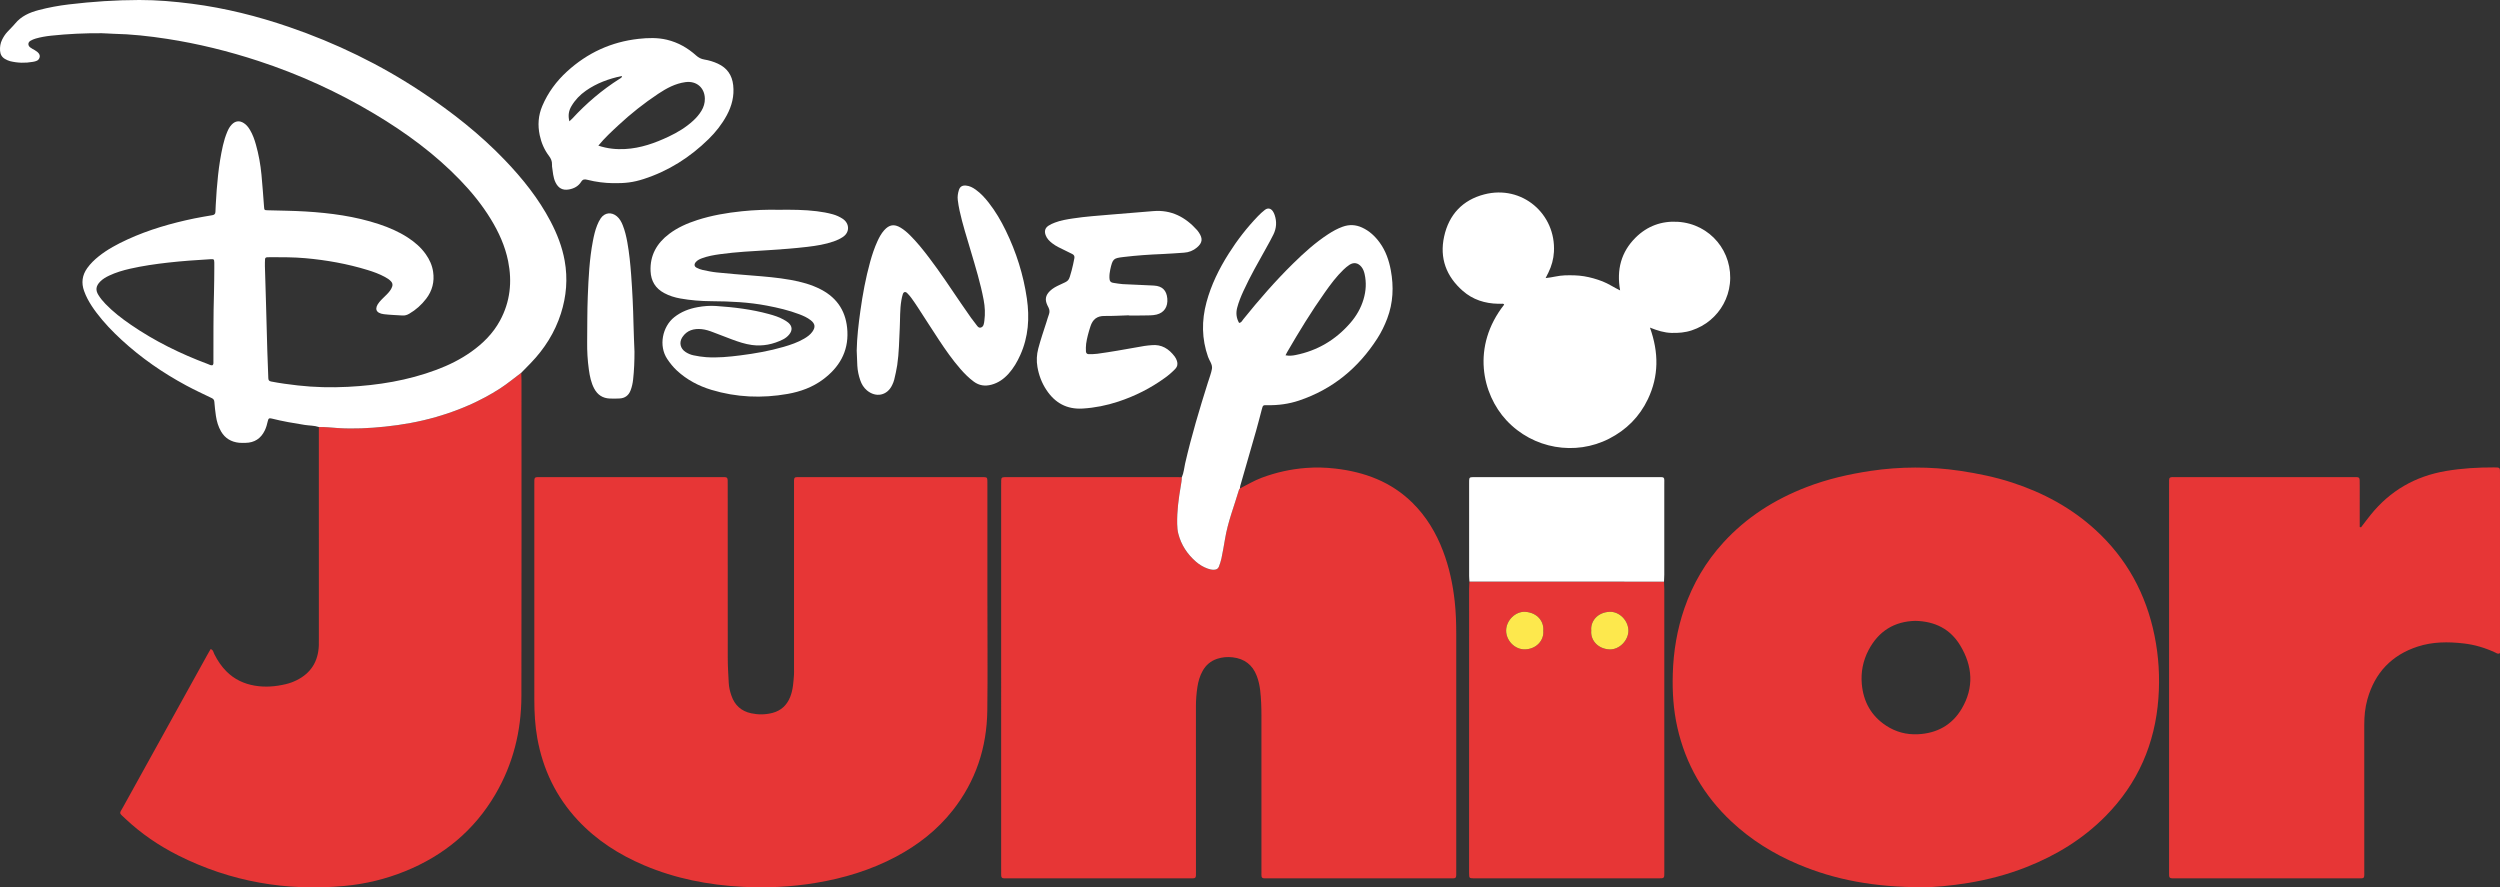 <?xml version="1.0" encoding="UTF-8" standalone="no"?>
<!-- Generator: Adobe Illustrator 16.0.0, SVG Export Plug-In . SVG Version: 6.00 Build 0)  -->

<svg
   xmlns:dc="http://purl.org/dc/elements/1.1/"
   xmlns:cc="http://creativecommons.org/ns#"
   xmlns:rdf="http://www.w3.org/1999/02/22-rdf-syntax-ns#"
   xmlns:svg="http://www.w3.org/2000/svg"
   xmlns="http://www.w3.org/2000/svg"
   xmlns:sodipodi="http://sodipodi.sourceforge.net/DTD/sodipodi-0.dtd"
   xmlns:inkscape="http://www.inkscape.org/namespaces/inkscape"
   version="1.1"
   id="Layer_1"
   x="0px"
   y="0px"
   width="771.523"
   height="273.858"
   viewBox="0 0 771.523 273.858"
   enable-background="new 0 0 792 300"
   xml:space="preserve"
   inkscape:version="0.91 r13725"
   sodipodi:docname="Disney Junior.svg"><rect x="0" y="0" width="771.523" height="273.858" fill="#333333" stroke="none"/><defs
     id="defs41" /><sodipodi:namedview
     pagecolor="#ffffff"
     bordercolor="#666666"
     borderopacity="1"
     objecttolerance="10"
     gridtolerance="10"
     guidetolerance="10"
     inkscape:pageopacity="0"
     inkscape:pageshadow="2"
     inkscape:window-width="1920"
     inkscape:window-height="1017"
     id="namedview39"
     showgrid="false"
     fit-margin-top="0"
     fit-margin-left="0"
     fit-margin-right="0"
     fit-margin-bottom="0"
     inkscape:zoom="1.028519"
     inkscape:cx="292.91835"
     inkscape:cy="114.27509"
     inkscape:window-x="-8"
     inkscape:window-y="-8"
     inkscape:window-maximized="1"
     inkscape:current-layer="Layer_1" /><path
     style="clip-rule:evenodd;fill:#e73636;fill-rule:evenodd"
     inkscape:connector-curvature="0"
     id="path5"
     d="m 382.659,150.731 c 2.224,-1.119 4.361,-2.414 6.708,-3.291 4.428,-1.658 8.974,-2.67 13.702,-3.029 3.022,-0.231 6.026,-0.15 9.003,0.193 9.049,1.041 17.268,4.068 23.88,10.621 4.242,4.206 7.243,9.22 9.362,14.772 1.922,5.034 3.044,10.255 3.628,15.612 0.359,3.293 0.468,6.589 0.469,9.892 0.01,24.241 0.009,48.482 0.001,72.725 0,3.235 0.323,2.834 -2.791,2.836 -18.218,0.01 -36.436,0.009 -54.654,10e-4 -3.015,-10e-4 -2.67,0.344 -2.672,-2.726 -0.009,-15.793 -0.005,-31.587 -0.003,-47.381 0,-2.645 -0.084,-5.282 -0.387,-7.912 -0.178,-1.541 -0.518,-3.041 -1.069,-4.485 -1.305,-3.414 -3.826,-5.293 -7.435,-5.708 -1.622,-0.187 -3.233,-0.05 -4.789,0.466 -1.964,0.653 -3.448,1.903 -4.462,3.717 -0.872,1.561 -1.358,3.252 -1.622,4.999 -0.296,1.959 -0.456,3.931 -0.453,5.922 0.022,16.822 0.015,33.645 0.01,50.467 -0.001,2.951 0.283,2.641 -2.536,2.643 -18.364,0.005 -36.729,0.005 -55.094,0 -2.702,0 -2.487,0.274 -2.487,-2.482 -0.002,-39.594 -0.001,-79.188 -0.001,-118.782 0,-0.514 -0.012,-1.029 0.014,-1.543 0.04,-0.826 0.2,-0.969 1.08,-1.006 0.367,-0.016 0.735,-0.008 1.102,-0.008 17.41,0 34.82,0 52.229,0.002 0.44,0 0.88,0.025 1.32,0.04 0.006,0.884 -0.152,1.745 -0.301,2.615 -0.669,3.905 -1.216,7.825 -1.125,11.804 0.023,1.029 0.097,2.039 0.36,3.049 0.899,3.457 2.777,6.285 5.448,8.602 1.058,0.918 2.255,1.638 3.583,2.117 0.627,0.227 1.258,0.381 1.934,0.367 0.733,-0.014 1.307,-0.281 1.561,-0.985 0.298,-0.825 0.602,-1.658 0.777,-2.514 0.412,-2.01 0.776,-4.03 1.112,-6.053 0.868,-5.237 2.835,-10.161 4.328,-15.22 0.039,-0.128 0.178,-0.225 0.27,-0.337 z" /><path
     style="clip-rule:evenodd;fill:#e73636;fill-rule:evenodd"
     inkscape:connector-curvature="0"
     id="path7"
     d="m 304.723,185.348 c 0,11.313 0.112,22.629 -0.031,33.94 -0.146,11.43 -3.57,21.81 -10.707,30.845 -4.765,6.031 -10.705,10.657 -17.458,14.245 -7.789,4.138 -16.112,6.651 -24.795,8.095 -7.499,1.248 -15.045,1.599 -22.611,1.204 -10.479,-0.546 -20.681,-2.527 -30.384,-6.657 -7.72,-3.283 -14.669,-7.729 -20.427,-13.907 -6.697,-7.186 -10.765,-15.673 -12.493,-25.313 -0.703,-3.916 -0.917,-7.87 -0.919,-11.839 -0.006,-22.114 -0.003,-44.228 -0.001,-66.341 0,-2.621 -0.187,-2.373 2.364,-2.375 18.293,-0.004 36.586,-0.004 54.879,0.002 2.641,0 2.438,-0.286 2.438,2.531 0.002,17.778 -0.011,35.557 0.016,53.336 0.003,2.565 0.174,5.132 0.305,7.696 0.068,1.326 0.393,2.61 0.822,3.864 1.012,2.954 3.03,4.799 6.092,5.453 2.185,0.469 4.371,0.452 6.543,-0.108 2.692,-0.696 4.485,-2.38 5.506,-4.942 0.885,-2.223 1.007,-4.572 1.173,-6.913 0.042,-0.586 0.007,-1.175 0.007,-1.764 0,-18.808 -0.003,-37.614 0.004,-56.421 0.001,-3.096 -0.31,-2.73 2.675,-2.732 18.146,-0.008 36.292,-0.004 54.438,-0.004 0.515,0 1.03,-0.012 1.543,0.011 0.854,0.036 0.976,0.163 1.01,1.068 0.022,0.587 0.009,1.175 0.01,1.763 10e-4,11.754 10e-4,23.509 10e-4,35.263 z" /><path
     style="clip-rule:evenodd;fill:#e73636;fill-rule:evenodd"
     inkscape:connector-curvature="0"
     id="path9"
     d="m 593.298,273.81 c -14.727,-0.018 -26.852,-2.206 -38.438,-7.114 -7.571,-3.208 -14.459,-7.494 -20.48,-13.124 -8.561,-8.003 -14.177,-17.703 -16.746,-29.143 -1.215,-5.401 -1.556,-10.874 -1.399,-16.408 0.194,-6.955 1.322,-13.728 3.589,-20.299 2.617,-7.595 6.62,-14.379 12.046,-20.317 7.13,-7.802 15.808,-13.281 25.607,-17.066 6.395,-2.469 13.022,-3.994 19.8,-5.012 4.591,-0.689 9.199,-1.023 13.814,-1.033 4.617,-0.009 9.224,0.322 13.816,1.008 5.46,0.817 10.837,1.914 16.083,3.63 9.537,3.116 18.211,7.765 25.657,14.568 9.709,8.87 15.664,19.833 18.267,32.685 1.291,6.381 1.669,12.832 1.194,19.291 -1.03,14.064 -6.329,26.28 -16.298,36.38 -6.979,7.071 -15.252,12.125 -24.445,15.746 -5.824,2.295 -11.84,3.884 -18.021,4.895 -5.376,0.876 -10.774,1.356 -14.046,1.313 z m -2.175,-82.206 c -6.479,0.142 -11.404,3.138 -14.498,9.081 -1.704,3.273 -2.381,6.801 -2.053,10.441 0.486,5.403 2.88,9.788 7.498,12.815 2.976,1.952 6.255,2.823 9.809,2.655 5.847,-0.277 10.502,-2.815 13.486,-7.823 3.892,-6.534 3.428,-13.224 -0.43,-19.598 -3.035,-5.017 -7.736,-7.43 -13.812,-7.571 z" /><path
     style="clip-rule:evenodd;fill:#e73636;fill-rule:evenodd"
     inkscape:connector-curvature="0"
     id="path11"
     d="m 160.865,115.043 c 0.022,0.733 0.065,1.466 0.066,2.199 0.003,32.537 0.047,65.075 -0.023,97.611 -0.023,10.766 -2.569,20.952 -8.04,30.293 -6.508,11.112 -15.921,18.881 -27.801,23.705 -6.018,2.444 -12.273,3.96 -18.751,4.56 -17.971,1.664 -35.099,-1.286 -51.268,-9.397 -6.003,-3.012 -11.518,-6.771 -16.409,-11.392 -2.025,-1.913 -1.86,-1.376 -0.635,-3.592 8.662,-15.676 17.342,-31.343 26.018,-47.012 0.319,-0.575 0.654,-1.142 0.982,-1.714 0.811,0.258 0.859,1.014 1.133,1.561 0.993,1.988 2.206,3.809 3.784,5.38 2.424,2.414 5.357,3.788 8.713,4.359 3.243,0.551 6.435,0.275 9.604,-0.476 1.146,-0.271 2.247,-0.68 3.303,-1.203 4.434,-2.197 6.651,-5.815 6.85,-10.717 0.03,-0.733 0.007,-1.469 0.007,-2.203 0.001,-21.74 0.001,-43.48 0.002,-65.222 1.981,-0.05 3.944,0.194 5.916,0.322 4.837,0.313 9.676,0.052 14.485,-0.439 5.318,-0.545 10.579,-1.484 15.732,-2.967 7.016,-2.018 13.659,-4.858 19.806,-8.822 2.281,-1.47 4.352,-3.22 6.526,-4.834 z" /><path
     style="clip-rule:evenodd;fill:#e73636;fill-rule:evenodd"
     inkscape:connector-curvature="0"
     id="path13"
     d="m 728.644,162.725 c 0.977,-1.271 1.931,-2.562 2.937,-3.812 6.013,-7.471 13.751,-11.932 23.223,-13.553 4.949,-0.848 9.907,-1.122 14.904,-1.111 0.365,0.001 0.733,0.008 1.099,0.035 0.424,0.031 0.664,0.287 0.693,0.701 0.03,0.438 0.022,0.88 0.022,1.321 10e-4,17.925 10e-4,35.849 10e-4,53.773 0,0.512 0,1.022 0,1.474 -0.647,0.41 -1.093,-0.008 -1.516,-0.203 -3.092,-1.428 -6.325,-2.397 -9.696,-2.781 -4.77,-0.542 -9.531,-0.547 -14.169,0.963 -8.112,2.637 -13.257,8.128 -15.546,16.308 -0.715,2.556 -0.964,5.184 -0.961,7.844 0.017,14.841 0.015,29.681 0.002,44.519 -0.002,3.247 0.376,2.859 -2.759,2.861 -18.292,0.009 -36.584,0.006 -54.876,0.002 -2.87,0 -2.604,0.279 -2.604,-2.59 -0.003,-39.522 -0.003,-79.045 10e-4,-118.567 0,-3.034 -0.279,-2.659 2.751,-2.661 17.852,-0.008 35.703,-0.006 53.554,-0.002 2.708,0.002 2.525,-0.295 2.526,2.449 0.002,3.6 0.002,7.199 0.002,10.799 0,0.722 0,1.442 0,2.164 0.136,0.021 0.274,0.043 0.412,0.067 z" /><path
     style="clip-rule:evenodd;fill:#ffffff;fill-opacity:1;fill-rule:evenodd"
     inkscape:connector-curvature="0"
     id="path15"
     d="m 160.865,115.043 c -2.174,1.614 -4.245,3.363 -6.526,4.835 -6.147,3.964 -12.79,6.804 -19.806,8.822 -5.153,1.483 -10.414,2.421 -15.732,2.967 -4.81,0.492 -9.648,0.752 -14.485,0.439 -1.972,-0.128 -3.934,-0.372 -5.916,-0.322 -1.409,-0.483 -2.901,-0.418 -4.349,-0.646 -3.41,-0.535 -6.808,-1.118 -10.157,-1.959 -0.824,-0.207 -1.059,-0.07 -1.242,0.753 -0.224,1.006 -0.492,1.991 -0.943,2.922 -1.205,2.484 -3.171,3.776 -5.939,3.817 -0.661,0.01 -1.327,0.037 -1.982,-0.03 -2.413,-0.249 -4.31,-1.346 -5.557,-3.478 -0.866,-1.48 -1.336,-3.097 -1.591,-4.772 -0.22,-1.449 -0.365,-2.912 -0.486,-4.373 -0.048,-0.583 -0.267,-0.901 -0.802,-1.158 -2.645,-1.27 -5.308,-2.511 -7.891,-3.901 -7.208,-3.878 -13.898,-8.51 -19.929,-14.061 -2.814,-2.59 -5.455,-5.345 -7.766,-8.403 -1.021,-1.351 -1.956,-2.757 -2.744,-4.253 -0.409,-0.774 -0.759,-1.587 -1.059,-2.412 -0.92,-2.527 -0.608,-4.902 0.97,-7.1 0.994,-1.384 2.204,-2.556 3.529,-3.615 2.716,-2.169 5.758,-3.784 8.903,-5.226 6.574,-3.013 13.476,-4.99 20.533,-6.46 1.867,-0.389 3.754,-0.683 5.633,-1.012 0.572,-0.1 0.937,-0.36 0.952,-0.996 0.018,-0.733 0.059,-1.467 0.099,-2.2 0.34,-6.161 0.848,-12.301 2.22,-18.336 0.326,-1.433 0.761,-2.831 1.325,-4.189 0.34,-0.821 0.756,-1.592 1.373,-2.239 1.113,-1.167 2.412,-1.328 3.766,-0.451 0.82,0.531 1.399,1.288 1.894,2.115 0.836,1.398 1.369,2.923 1.81,4.478 0.863,3.044 1.418,6.152 1.722,9.297 0.319,3.285 0.536,6.581 0.792,9.872 0.083,1.077 0.089,1.098 1.138,1.13 3.888,0.118 7.78,0.133 11.66,0.37 7.709,0.471 15.34,1.478 22.713,3.926 3.075,1.02 6.037,2.295 8.768,4.059 2.177,1.405 4.126,3.066 5.634,5.197 1.161,1.641 1.978,3.431 2.271,5.434 0.448,3.061 -0.252,5.833 -2.132,8.296 -1.443,1.89 -3.179,3.448 -5.241,4.646 -0.656,0.381 -1.327,0.596 -2.089,0.543 -1.902,-0.133 -3.814,-0.171 -5.705,-0.401 -2.547,-0.312 -3.071,-1.752 -1.407,-3.77 0.698,-0.846 1.541,-1.572 2.307,-2.363 0.665,-0.687 1.284,-1.398 1.614,-2.332 0.224,-0.633 0.114,-1.147 -0.307,-1.626 -0.541,-0.617 -1.232,-1.033 -1.946,-1.419 -1.687,-0.911 -3.48,-1.565 -5.305,-2.124 -6.269,-1.919 -12.68,-3.068 -19.21,-3.652 -3.595,-0.321 -7.185,-0.302 -10.782,-0.315 -0.366,-0.002 -0.734,0.007 -1.099,0.041 -0.324,0.03 -0.551,0.226 -0.567,0.557 -0.034,0.732 -0.065,1.467 -0.045,2.2 0.103,3.741 0.229,7.482 0.334,11.222 0.142,4.988 0.262,9.977 0.411,14.965 0.083,2.786 0.212,5.571 0.306,8.356 0.02,0.591 0.216,0.905 0.86,1.03 2.741,0.533 5.504,0.904 8.275,1.216 5.12,0.576 10.261,0.69 15.398,0.43 9.355,-0.475 18.531,-1.957 27.347,-5.258 3.795,-1.42 7.411,-3.2 10.725,-5.551 3.639,-2.581 6.747,-5.669 8.893,-9.624 3.147,-5.801 3.801,-11.962 2.511,-18.37 -0.939,-4.661 -2.882,-8.926 -5.346,-12.96 -2.691,-4.407 -5.931,-8.386 -9.515,-12.097 -7.763,-8.038 -16.687,-14.574 -26.238,-20.294 -11.375,-6.814 -23.365,-12.282 -35.97,-16.415 -9.225,-3.025 -18.617,-5.348 -28.208,-6.826 -5.515,-0.849 -11.062,-1.461 -16.652,-1.569 -1.172,-0.022 -2.342,-0.161 -3.514,-0.167 -5.215,-0.032 -10.418,0.205 -15.605,0.758 -1.608,0.172 -3.2,0.443 -4.754,0.89 -0.558,0.16 -1.11,0.394 -1.61,0.687 -0.805,0.472 -0.86,1.412 -0.111,2.016 0.45,0.363 0.995,0.61 1.497,0.91 1.177,0.704 1.661,1.414 1.433,2.215 -0.293,1.029 -1.194,1.202 -2.075,1.36 -2.344,0.422 -4.682,0.361 -6.994,-0.2 -0.559,-0.136 -1.102,-0.404 -1.607,-0.691 -0.962,-0.548 -1.447,-1.414 -1.525,-2.521 -0.085,-1.199 0.097,-2.342 0.631,-3.422 0.426,-0.859 0.938,-1.667 1.583,-2.375 0.792,-0.869 1.666,-1.666 2.408,-2.573 1.914,-2.336 4.498,-3.461 7.315,-4.2 3.058,-0.802 6.166,-1.372 9.299,-1.746 7.22,-0.862 14.468,-1.349 21.744,-1.361 5.442,-0.009 10.846,0.465 16.239,1.16 10.23,1.319 20.177,3.816 29.921,7.152 14.516,4.97 28.226,11.625 41.007,20.104 9.258,6.142 17.984,12.981 25.689,21.041 5.453,5.703 10.354,11.818 14.039,18.837 2.021,3.853 3.602,7.867 4.371,12.174 0.989,5.538 0.543,10.972 -1.167,16.306 -1.871,5.839 -5.067,10.885 -9.314,15.283 -0.968,1 -1.947,1.991 -2.92,2.986 z m -95.228,-2.351 c 0.322,-0.373 0.222,-0.827 0.224,-1.252 0.022,-7.041 -0.043,-14.082 0.177,-21.122 0.078,-2.492 0.07,-4.987 0.098,-7.48 0.007,-0.586 0.016,-1.174 0,-1.761 -0.028,-1.064 -0.13,-1.145 -1.121,-1.086 -4.39,0.26 -8.776,0.558 -13.148,1.052 -3.937,0.445 -7.855,1.009 -11.717,1.885 -2.215,0.503 -4.397,1.153 -6.463,2.126 -1,0.472 -1.952,1.024 -2.737,1.813 -1.425,1.434 -1.479,2.709 -0.597,4.15 0.616,1.008 1.362,1.905 2.178,2.754 2.349,2.448 5.024,4.5 7.808,6.417 7.409,5.099 15.422,9.025 23.833,12.165 0.464,0.174 0.913,0.502 1.465,0.339 z" /><path
     style="clip-rule:evenodd;fill:#e73636;fill-rule:evenodd"
     inkscape:connector-curvature="0"
     id="path17"
     d="m 513.532,179.498 c 0.029,0.732 0.085,1.463 0.085,2.195 0.005,28.928 0.005,57.855 0.005,86.782 0,0.221 -0.002,0.44 0,0.661 0.015,1.956 0.039,1.932 -1.936,1.932 -18.796,-0.003 -37.591,-0.002 -56.387,-0.002 -0.146,0 -0.294,0.003 -0.44,0 -1.439,-0.034 -1.45,-0.043 -1.481,-1.507 -0.01,-0.441 -0.002,-0.881 -0.002,-1.322 -0.001,-28.781 -0.001,-57.562 0.004,-86.342 0,-0.804 0.072,-1.606 0.109,-2.411 1.172,0.002 2.346,0.008 3.519,0.009 18.841,0.002 37.683,0.003 56.524,0.005 z m -22.454,15.08 c -0.288,2.933 1.949,5.623 5.548,5.831 3.095,0.179 5.979,-2.79 5.912,-5.879 -0.068,-3.069 -2.806,-5.87 -5.85,-5.72 -3.737,0.183 -5.88,2.936 -5.61,5.768 z m -14.809,0.139 c 0.285,-2.869 -1.748,-5.611 -5.483,-5.898 -3.089,-0.238 -5.982,2.654 -5.978,5.795 0.006,3.062 2.642,5.838 5.768,5.787 3.582,-0.06 5.953,-2.821 5.693,-5.684 z" /><path
     style="clip-rule:evenodd;fill:#ffffff;fill-opacity:1;fill-rule:evenodd"
     inkscape:connector-curvature="0"
     id="path19"
     d="m 509.187,101.098 c 2.757,7.707 2.758,14.985 -0.642,22.103 -2.589,5.422 -6.623,9.454 -11.962,12.188 -10.397,5.325 -23.437,3.196 -31.689,-5.685 -7.511,-8.081 -10.845,-22.759 -0.703,-35.68 -0.203,-0.452 -0.619,-0.231 -0.94,-0.271 -0.289,-0.037 -0.586,-0.004 -0.879,-0.009 -4.104,-0.071 -7.838,-1.253 -10.941,-3.975 -5.103,-4.475 -7.224,-10.095 -5.755,-16.792 1.484,-6.766 5.709,-11.256 12.374,-12.986 11.675,-3.032 22.172,6.035 21.507,17.75 -0.125,2.212 -0.71,4.34 -1.691,6.341 -0.256,0.523 -0.522,1.041 -0.872,1.733 2.089,-0.193 3.962,-0.785 5.917,-0.839 1.99,-0.054 3.966,-0.043 5.926,0.276 1.959,0.319 3.859,0.867 5.716,1.584 1.841,0.712 3.464,1.851 5.433,2.787 -1.139,-6.384 0.297,-11.872 4.803,-16.329 3.576,-3.537 8.009,-5.16 13.021,-4.842 10.077,0.639 17.132,9.395 16.04,19.129 -0.246,2.202 -0.906,4.302 -1.977,6.262 -1.033,1.894 -2.387,3.527 -4.026,4.912 -1.699,1.436 -3.626,2.477 -5.74,3.188 -2.051,0.691 -4.156,0.852 -6.3,0.791 -2.2,-0.063 -4.275,-0.703 -6.62,-1.636 z" /><path
     style="clip-rule:evenodd;fill:#ffffff;fill-opacity:1;fill-rule:evenodd"
     inkscape:connector-curvature="0"
     id="path21"
     d="m 382.659,150.731 c -0.092,0.112 -0.231,0.209 -0.269,0.336 -1.492,5.059 -3.46,9.982 -4.328,15.22 -0.336,2.022 -0.701,4.043 -1.112,6.053 -0.176,0.855 -0.479,1.688 -0.777,2.514 -0.254,0.704 -0.827,0.972 -1.561,0.985 -0.676,0.014 -1.307,-0.141 -1.934,-0.367 -1.328,-0.479 -2.526,-1.199 -3.583,-2.117 -2.67,-2.316 -4.548,-5.145 -5.448,-8.602 -0.263,-1.01 -0.337,-2.02 -0.36,-3.049 -0.091,-3.979 0.456,-7.898 1.125,-11.804 0.148,-0.87 0.307,-1.731 0.301,-2.615 0.623,-1.349 0.704,-2.83 1.03,-4.251 1.951,-8.512 4.467,-16.865 7.088,-25.189 0.022,-0.069 0.055,-0.136 0.076,-0.206 0.382,-1.264 0.891,-2.506 1.109,-3.797 0.23,-1.366 -0.769,-2.472 -1.2,-3.696 -1.969,-5.589 -2.012,-11.205 -0.481,-16.882 1.447,-5.365 3.873,-10.281 6.825,-14.956 2.633,-4.171 5.642,-8.053 9.062,-11.608 0.659,-0.686 1.366,-1.337 2.119,-1.92 0.892,-0.692 1.818,-0.52 2.464,0.405 0.247,0.354 0.431,0.769 0.57,1.181 0.688,2.043 0.562,4.058 -0.381,5.988 -0.676,1.382 -1.428,2.729 -2.178,4.074 -2.463,4.42 -4.989,8.809 -7.098,13.416 -0.762,1.665 -1.456,3.361 -1.919,5.145 -0.429,1.65 -0.242,3.188 0.588,4.659 0.725,-0.055 0.948,-0.673 1.301,-1.112 4.838,-6.007 9.892,-11.822 15.396,-17.23 3.352,-3.295 6.838,-6.445 10.792,-9.026 1.414,-0.922 2.88,-1.738 4.482,-2.313 2.046,-0.734 4.024,-0.646 5.986,0.255 2.264,1.039 4.021,2.68 5.462,4.669 1.844,2.546 2.841,5.447 3.409,8.507 0.943,5.079 0.737,10.076 -1.119,14.947 -0.812,2.132 -1.805,4.176 -3.037,6.095 -5.873,9.137 -13.809,15.697 -24.167,19.17 -3.152,1.057 -6.423,1.495 -9.751,1.432 -1.385,-0.026 -1.387,-0.031 -1.746,1.32 -0.565,2.126 -1.098,4.262 -1.699,6.377 -1.541,5.433 -3.105,10.858 -4.679,16.28 -0.163,0.567 -0.37,1.114 -0.358,1.712 z m 14.065,-41.084 c 1.183,0.22 2.129,0.113 3.063,-0.073 6.803,-1.349 12.44,-4.707 16.964,-9.936 1.846,-2.132 3.233,-4.537 4.044,-7.258 0.77,-2.586 0.931,-5.189 0.332,-7.832 -0.182,-0.8 -0.46,-1.551 -0.979,-2.189 -1.015,-1.25 -2.345,-1.507 -3.688,-0.64 -0.673,0.434 -1.29,0.973 -1.869,1.529 -2.183,2.098 -3.976,4.522 -5.716,6.981 -4.203,5.939 -7.999,12.137 -11.64,18.432 -0.142,0.245 -0.262,0.502 -0.511,0.986 z" /><path
     style="clip-rule:evenodd;fill:#ffffff;fill-opacity:1;fill-rule:evenodd"
     inkscape:connector-curvature="0"
     id="path23"
     d="m 240.365,64.742 c 4.072,-0.041 7.888,-0.022 11.688,0.444 1.678,0.207 3.34,0.499 4.968,0.953 1.064,0.296 2.067,0.749 2.998,1.354 2.164,1.407 2.321,4.162 0.092,5.646 -0.864,0.576 -1.786,1.003 -2.76,1.345 -2.65,0.931 -5.41,1.367 -8.177,1.694 -3.934,0.466 -7.884,0.763 -11.84,1.014 -5.05,0.321 -10.112,0.551 -15.133,1.252 -1.893,0.264 -3.769,0.588 -5.57,1.257 -0.696,0.258 -1.351,0.567 -1.861,1.129 -0.626,0.69 -0.563,1.406 0.238,1.806 0.585,0.292 1.212,0.545 1.849,0.68 1.435,0.304 2.878,0.61 4.334,0.758 3.577,0.363 7.161,0.656 10.745,0.94 4.025,0.32 8.049,0.642 12.027,1.356 3.259,0.585 6.439,1.424 9.405,2.97 5.237,2.729 7.862,7.092 8.144,12.918 0.307,6.363 -2.57,11.157 -7.526,14.846 -3.244,2.413 -6.979,3.767 -10.916,4.462 -7.922,1.398 -15.786,1.081 -23.514,-1.255 -3.981,-1.204 -7.597,-3.113 -10.67,-5.965 -1.136,-1.054 -2.094,-2.253 -2.957,-3.539 -2.764,-4.125 -1.471,-10.044 2.157,-12.922 2.131,-1.689 4.575,-2.615 7.205,-3.093 1.879,-0.343 3.777,-0.494 5.696,-0.363 5.5,0.376 10.958,1.021 16.291,2.487 1.557,0.428 3.104,0.898 4.522,1.697 0.51,0.288 1.032,0.578 1.473,0.956 1.253,1.074 1.333,2.392 0.268,3.675 -0.523,0.63 -1.167,1.138 -1.889,1.499 -3.026,1.515 -6.229,2.173 -9.603,1.724 -2.118,-0.283 -4.141,-0.969 -6.138,-1.709 -1.925,-0.714 -3.844,-1.446 -5.756,-2.197 -1.168,-0.459 -2.366,-0.858 -3.602,-0.982 -2.4,-0.24 -4.554,0.321 -5.972,2.469 -1.083,1.642 -0.645,3.523 1.007,4.593 0.744,0.482 1.563,0.833 2.428,1.013 1.292,0.268 2.59,0.483 3.917,0.573 3.539,0.241 7.043,-0.109 10.538,-0.553 4.515,-0.573 8.997,-1.357 13.375,-2.632 2.184,-0.637 4.335,-1.371 6.318,-2.528 0.961,-0.561 1.853,-1.194 2.513,-2.104 1.044,-1.441 0.901,-2.511 -0.505,-3.603 -1.054,-0.818 -2.266,-1.352 -3.502,-1.824 -3.235,-1.235 -6.593,-2.011 -9.985,-2.661 -5.647,-1.082 -11.359,-1.333 -17.091,-1.369 -3.233,-0.021 -6.451,-0.268 -9.638,-0.838 -1.744,-0.312 -3.416,-0.83 -4.987,-1.674 -2.703,-1.45 -4.064,-3.718 -4.197,-6.755 -0.213,-4.897 1.924,-8.627 5.742,-11.509 2.611,-1.971 5.568,-3.267 8.652,-4.263 4.487,-1.45 9.112,-2.236 13.796,-2.721 3.876,-0.401 7.761,-0.529 11.403,-0.451 z" /><path
     style="clip-rule:evenodd;fill:#ffffff;fill-opacity:1;fill-rule:evenodd"
     inkscape:connector-curvature="0"
     id="path25"
     d="m 513.532,179.498 c -18.842,-0.002 -37.684,-0.003 -56.524,-0.005 -1.173,-0.001 -2.347,-0.007 -3.519,-0.009 -0.035,-0.582 -0.1,-1.166 -0.102,-1.75 -0.007,-9.462 -0.004,-18.924 -0.004,-28.386 0,-0.366 -0.011,-0.734 0.009,-1.1 0.041,-0.831 0.184,-0.967 1.075,-0.998 0.512,-0.019 1.027,-0.005 1.54,-0.005 18.336,0 36.674,-0.004 55.012,0.003 2.961,0.002 2.591,-0.328 2.595,2.55 0.013,9.168 0.006,18.338 10e-4,27.506 0,0.731 -0.053,1.464 -0.083,2.194 z" /><path
     style="clip-rule:evenodd;fill:#ffffff;fill-opacity:1;fill-rule:evenodd"
     inkscape:connector-curvature="0"
     id="path27"
     d="m 264.386,108.232 c 0.076,-4.121 0.565,-8.203 1.131,-12.272 0.708,-5.089 1.634,-10.14 3.005,-15.099 0.606,-2.194 1.318,-4.353 2.267,-6.424 0.551,-1.204 1.177,-2.368 2.065,-3.367 1.557,-1.752 3.09,-2.008 5.073,-0.817 1.074,0.645 2.02,1.462 2.909,2.343 2.145,2.124 4.017,4.479 5.843,6.874 3.474,4.556 6.618,9.343 9.845,14.073 1.034,1.516 2.082,3.022 3.138,4.523 0.422,0.6 0.865,1.187 1.333,1.753 0.456,0.551 0.874,1.458 1.63,1.286 0.983,-0.224 1.046,-1.308 1.161,-2.164 0.286,-2.126 0.178,-4.249 -0.217,-6.356 -0.96,-5.128 -2.495,-10.106 -3.968,-15.1 -1.225,-4.149 -2.55,-8.271 -3.473,-12.502 -0.234,-1.074 -0.413,-2.163 -0.549,-3.253 -0.13,-1.031 0.021,-2.058 0.331,-3.044 0.343,-1.091 1.028,-1.51 2.181,-1.419 1.138,0.09 2.104,0.608 3.009,1.254 1.57,1.119 2.85,2.532 4.032,4.04 2.093,2.669 3.793,5.586 5.27,8.626 3.228,6.642 5.434,13.61 6.498,20.927 0.871,5.998 0.488,11.853 -2.039,17.458 -0.94,2.088 -2.075,4.053 -3.612,5.758 -1.451,1.609 -3.158,2.832 -5.297,3.396 -1.964,0.518 -3.756,0.283 -5.424,-0.943 -1.551,-1.14 -2.888,-2.491 -4.146,-3.931 -2.467,-2.828 -4.609,-5.9 -6.671,-9.026 -2.183,-3.307 -4.308,-6.653 -6.471,-9.975 -0.641,-0.984 -1.302,-1.956 -1.993,-2.904 -0.387,-0.532 -0.828,-1.032 -1.292,-1.499 -0.53,-0.53 -1.101,-0.399 -1.339,0.322 -0.206,0.622 -0.335,1.273 -0.447,1.92 -0.489,2.834 -0.355,5.708 -0.499,8.564 -0.192,3.808 -0.22,7.629 -0.78,11.41 -0.226,1.519 -0.583,3.022 -0.932,4.521 -0.131,0.564 -0.379,1.11 -0.626,1.641 -1.521,3.256 -5.029,3.984 -7.812,1.634 -0.984,-0.831 -1.619,-1.899 -2.033,-3.092 -0.507,-1.459 -0.828,-2.969 -0.914,-4.516 -0.084,-1.54 -0.126,-3.08 -0.187,-4.62 z" /><path
     style="clip-rule:evenodd;fill:#ffffff;fill-opacity:1;fill-rule:evenodd"
     inkscape:connector-curvature="0"
     id="path29"
     d="m 348.352,97.307 c -2.495,0.077 -4.991,0.236 -7.484,0.205 -2.341,-0.029 -3.657,1.071 -4.351,3.225 -0.564,1.751 -1.066,3.513 -1.323,5.333 -0.112,0.792 -0.092,1.611 -0.064,2.415 0.017,0.495 0.364,0.818 0.866,0.815 0.88,-0.004 1.767,-0.007 2.636,-0.124 2.036,-0.274 4.067,-0.594 6.094,-0.936 2.822,-0.476 5.635,-0.999 8.457,-1.478 0.723,-0.124 1.459,-0.16 2.19,-0.236 3.11,-0.323 5.36,1.132 7.146,3.498 0.304,0.402 0.539,0.882 0.697,1.362 0.292,0.893 0.168,1.726 -0.515,2.448 -0.963,1.019 -2.021,1.923 -3.153,2.744 -4.43,3.217 -9.259,5.656 -14.456,7.366 -3.57,1.176 -7.225,1.912 -10.986,2.138 -4.868,0.293 -8.514,-1.73 -11.163,-5.725 -1.441,-2.172 -2.348,-4.569 -2.785,-7.125 -0.323,-1.894 -0.24,-3.781 0.261,-5.674 0.732,-2.77 1.662,-5.473 2.537,-8.195 0.247,-0.767 0.456,-1.549 0.739,-2.303 0.278,-0.738 0.238,-1.43 -0.105,-2.123 -0.13,-0.263 -0.269,-0.522 -0.39,-0.789 -0.788,-1.729 -0.547,-3.013 0.839,-4.368 0.854,-0.833 1.903,-1.372 2.971,-1.865 3.016,-1.393 2.738,-1.019 3.692,-4.395 0.359,-1.267 0.599,-2.569 0.858,-3.862 0.111,-0.557 -0.102,-1.003 -0.642,-1.266 -0.792,-0.385 -1.575,-0.788 -2.367,-1.17 -1.321,-0.64 -2.667,-1.236 -3.833,-2.15 -0.875,-0.687 -1.657,-1.447 -2.04,-2.537 -0.424,-1.207 -0.178,-2.168 0.895,-2.884 0.603,-0.401 1.29,-0.694 1.969,-0.958 1.791,-0.693 3.678,-0.994 5.565,-1.281 3.922,-0.599 7.879,-0.858 11.827,-1.2 4.313,-0.373 8.632,-0.693 12.946,-1.062 5.595,-0.478 9.962,1.846 13.583,5.899 0.194,0.218 0.361,0.463 0.524,0.708 1.253,1.867 1.112,3.17 -0.592,4.62 -1.146,0.974 -2.5,1.511 -4.019,1.604 -2.197,0.134 -4.391,0.328 -6.588,0.414 -4.035,0.159 -8.06,0.436 -12.068,0.92 -3.102,0.373 -3.337,0.502 -4.084,3.862 -0.189,0.852 -0.289,1.747 -0.257,2.616 0.033,0.908 0.312,1.38 1.268,1.51 0.944,0.128 1.885,0.328 2.833,0.381 3.002,0.167 6.008,0.28 9.012,0.414 0.22,0.01 0.44,0.026 0.66,0.038 2.504,0.136 3.857,1.451 4.087,3.97 0.234,2.578 -0.975,4.399 -3.313,4.973 -1.296,0.319 -2.627,0.231 -3.944,0.274 -1.541,0.051 -3.084,0.012 -4.627,0.012 -0.001,-0.019 -0.002,-0.039 -0.003,-0.058 z" /><path
     style="clip-rule:evenodd;fill:#ffffff;fill-opacity:1;fill-rule:evenodd"
     inkscape:connector-curvature="0"
     id="path31"
     d="m 188.88,56.514 c -2.046,-0.021 -4.889,-0.326 -7.674,-1.042 -0.789,-0.203 -1.351,-0.171 -1.842,0.616 -0.865,1.384 -2.216,2.107 -3.804,2.383 -1.918,0.333 -3.242,-0.385 -4.114,-2.16 -0.764,-1.555 -0.818,-3.259 -1.079,-4.921 -0.034,-0.216 -0.022,-0.44 -0.015,-0.661 0.029,-0.994 -0.321,-1.807 -0.933,-2.612 -1.437,-1.892 -2.357,-4.039 -2.854,-6.375 -0.66,-3.107 -0.455,-6.109 0.796,-9.054 1.754,-4.129 4.358,-7.643 7.649,-10.648 6.265,-5.722 13.625,-9.122 22.059,-10.051 2.911,-0.321 5.859,-0.418 8.765,0.281 3.438,0.828 6.407,2.528 9.01,4.865 0.747,0.671 1.54,1.073 2.495,1.23 1.456,0.241 2.855,0.659 4.196,1.279 2.848,1.314 4.393,3.531 4.737,6.647 0.369,3.337 -0.423,6.404 -1.998,9.315 -1.481,2.736 -3.39,5.161 -5.599,7.325 -5.749,5.632 -12.384,9.856 -20.079,12.331 -3.132,1.009 -5.723,1.359 -9.716,1.252 z m -4.223,-11.57 c 2.888,0.964 5.583,1.192 8.279,1.047 4.761,-0.253 9.183,-1.826 13.454,-3.848 2.732,-1.294 5.303,-2.841 7.541,-4.902 0.979,-0.901 1.843,-1.894 2.531,-3.031 0.698,-1.153 1.083,-2.392 1.062,-3.76 -0.052,-3.392 -2.588,-5.561 -5.984,-5.105 -3.145,0.422 -5.853,1.9 -8.424,3.612 -4.345,2.893 -8.437,6.121 -12.258,9.683 -2.089,1.945 -4.203,3.866 -6.201,6.304 z m -8.942,-7.5 c 0.477,-0.449 0.701,-0.635 0.896,-0.847 4.342,-4.707 9.174,-8.83 14.588,-12.263 0.319,-0.203 0.749,-0.328 0.741,-0.886 -4.018,0.834 -7.773,2.202 -11.126,4.544 -1.822,1.273 -3.337,2.847 -4.469,4.774 -0.802,1.367 -1.098,2.8 -0.63,4.678 z" /><path
     style="clip-rule:evenodd;fill:#ffffff;fill-opacity:1;fill-rule:evenodd"
     inkscape:connector-curvature="0"
     id="path33"
     d="m 195.806,108.548 c 0.004,2.864 -0.104,5.718 -0.419,8.566 -0.13,1.174 -0.373,2.314 -0.804,3.413 -0.596,1.515 -1.718,2.352 -3.339,2.444 -1.024,0.059 -2.055,0.063 -3.08,0.019 -2.158,-0.094 -3.741,-1.125 -4.765,-3.031 -0.99,-1.843 -1.383,-3.856 -1.67,-5.893 -0.4,-2.835 -0.562,-5.689 -0.526,-8.555 0.058,-4.694 0.002,-9.393 0.193,-14.081 0.233,-5.708 0.497,-11.423 1.578,-17.06 0.318,-1.659 0.69,-3.303 1.323,-4.871 0.299,-0.743 0.649,-1.487 1.104,-2.142 1.235,-1.777 3.311,-2.003 4.975,-0.599 0.865,0.731 1.391,1.701 1.801,2.727 0.685,1.708 1.1,3.492 1.426,5.299 0.6,3.323 0.926,6.682 1.176,10.044 0.373,5.044 0.62,10.096 0.724,15.154 0.058,2.858 0.199,5.712 0.303,8.566 z" /><path
     style="clip-rule:evenodd;fill:#fde84d;fill-rule:evenodd"
     inkscape:connector-curvature="0"
     id="path35"
     d="m 491.078,194.578 c -0.271,-2.832 1.873,-5.585 5.61,-5.768 3.044,-0.15 5.781,2.65 5.85,5.72 0.067,3.089 -2.817,6.058 -5.912,5.879 -3.598,-0.208 -5.836,-2.898 -5.548,-5.831 z" /><path
     style="clip-rule:evenodd;fill:#fde84d;fill-rule:evenodd"
     inkscape:connector-curvature="0"
     id="path37"
     d="m 476.269,194.717 c 0.26,2.863 -2.11,5.624 -5.693,5.684 -3.126,0.051 -5.762,-2.725 -5.768,-5.787 -0.005,-3.141 2.889,-6.033 5.978,-5.795 3.735,0.287 5.768,3.029 5.483,5.898 z" /></svg>